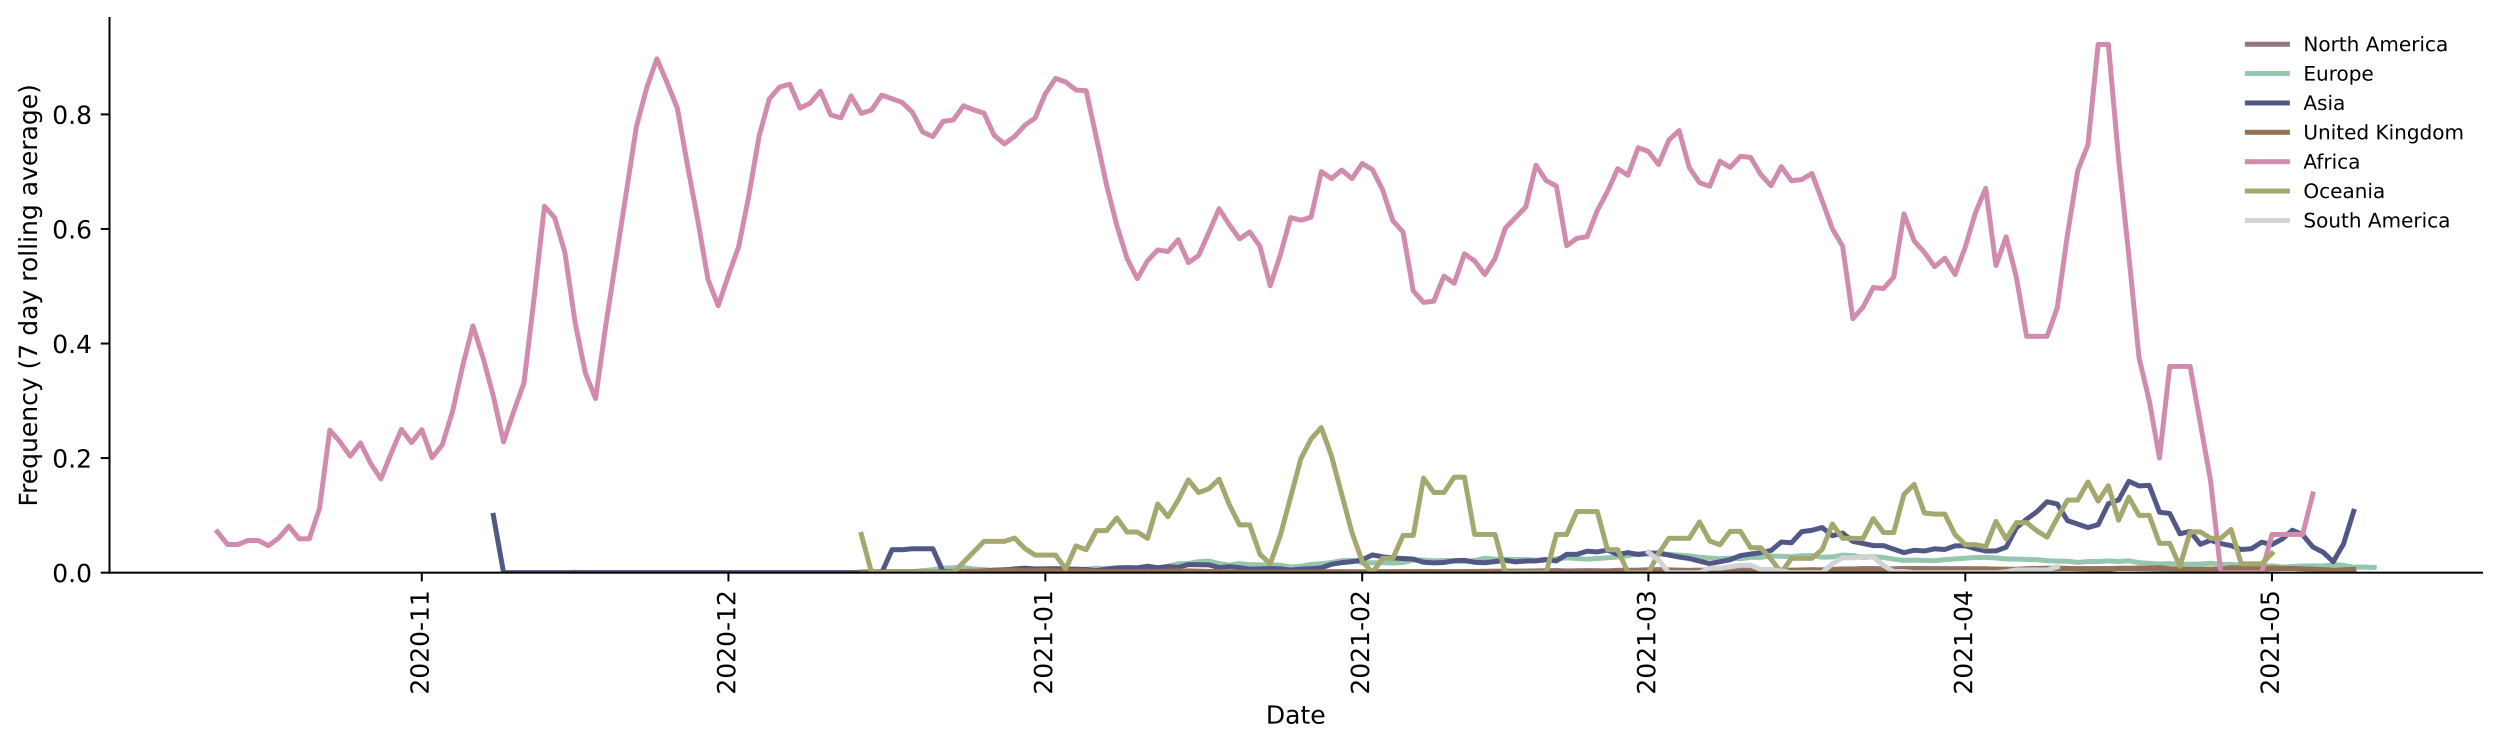 <?xml version="1.0" encoding="utf-8" standalone="no"?>
<!DOCTYPE svg PUBLIC "-//W3C//DTD SVG 1.1//EN"
  "http://www.w3.org/Graphics/SVG/1.1/DTD/svg11.dtd">
<!-- Created with matplotlib (https://matplotlib.org/) -->
<svg height="298.621pt" version="1.1" viewBox="0 0 999.581 298.621" width="999.581pt" xmlns="http://www.w3.org/2000/svg" xmlns:xlink="http://www.w3.org/1999/xlink">
 <defs>
  <style type="text/css">*{stroke-linecap:butt;stroke-linejoin:round;}</style>
 </defs>
 <g id="figure_1">
  <g id="patch_1">
   <path d="M 0 298.621 
L 999.581 298.621 
L 999.581 0 
L 0 0 
z
" style="fill:#ffffff;"/>
  </g>
  <g id="axes_1">
   <g id="patch_2">
    <path d="M 43.781 228.96 
L 992.381 228.96 
L 992.381 7.2 
L 43.781 7.2 
z
" style="fill:#ffffff;"/>
   </g>
   <g id="matplotlib.axis_1">
    <g id="xtick_1">
     <g id="line2d_1">
      <defs>
       <path d="M 0 0 
L 0 3.5 
" id="m3c3c1aa20f" style="stroke:#000000;stroke-width:0.8;"/>
      </defs>
      <g>
       <use style="stroke:#000000;stroke-width:0.8;" x="168.64" xlink:href="#m3c3c1aa20f" y="228.96"/>
      </g>
     </g>
     <g id="text_1">
      <!-- 2020-11 -->
      <g transform="translate(171.399 277.743)rotate(-90)scale(0.1 -0.1)">
       <defs>
        <path d="M 19.188 8.297 
L 53.609 8.297 
L 53.609 0 
L 7.328 0 
L 7.328 8.297 
Q 12.938 14.109 22.625 23.891 
Q 32.328 33.688 34.812 36.531 
Q 39.547 41.844 41.422 45.531 
Q 43.312 49.219 43.312 52.781 
Q 43.312 58.594 39.234 62.25 
Q 35.156 65.922 28.609 65.922 
Q 23.969 65.922 18.812 64.312 
Q 13.672 62.703 7.812 59.422 
L 7.812 69.391 
Q 13.766 71.781 18.938 73 
Q 24.125 74.219 28.422 74.219 
Q 39.75 74.219 46.484 68.547 
Q 53.219 62.891 53.219 53.422 
Q 53.219 48.922 51.531 44.891 
Q 49.859 40.875 45.406 35.406 
Q 44.188 33.984 37.641 27.219 
Q 31.109 20.453 19.188 8.297 
z
" id="DejaVuSans-50"/>
        <path d="M 31.781 66.406 
Q 24.172 66.406 20.328 58.906 
Q 16.5 51.422 16.5 36.375 
Q 16.5 21.391 20.328 13.891 
Q 24.172 6.391 31.781 6.391 
Q 39.453 6.391 43.281 13.891 
Q 47.125 21.391 47.125 36.375 
Q 47.125 51.422 43.281 58.906 
Q 39.453 66.406 31.781 66.406 
z
M 31.781 74.219 
Q 44.047 74.219 50.516 64.516 
Q 56.984 54.828 56.984 36.375 
Q 56.984 17.969 50.516 8.266 
Q 44.047 -1.422 31.781 -1.422 
Q 19.531 -1.422 13.062 8.266 
Q 6.594 17.969 6.594 36.375 
Q 6.594 54.828 13.062 64.516 
Q 19.531 74.219 31.781 74.219 
z
" id="DejaVuSans-48"/>
        <path d="M 4.891 31.391 
L 31.203 31.391 
L 31.203 23.391 
L 4.891 23.391 
z
" id="DejaVuSans-45"/>
        <path d="M 12.406 8.297 
L 28.516 8.297 
L 28.516 63.922 
L 10.984 60.406 
L 10.984 69.391 
L 28.422 72.906 
L 38.281 72.906 
L 38.281 8.297 
L 54.391 8.297 
L 54.391 0 
L 12.406 0 
z
" id="DejaVuSans-49"/>
       </defs>
       <use xlink:href="#DejaVuSans-50"/>
       <use x="63.623" xlink:href="#DejaVuSans-48"/>
       <use x="127.246" xlink:href="#DejaVuSans-50"/>
       <use x="190.869" xlink:href="#DejaVuSans-48"/>
       <use x="254.492" xlink:href="#DejaVuSans-45"/>
       <use x="290.576" xlink:href="#DejaVuSans-49"/>
       <use x="354.199" xlink:href="#DejaVuSans-49"/>
      </g>
     </g>
    </g>
    <g id="xtick_2">
     <g id="line2d_2">
      <g>
       <use style="stroke:#000000;stroke-width:0.8;" x="291.251" xlink:href="#m3c3c1aa20f" y="228.96"/>
      </g>
     </g>
     <g id="text_2">
      <!-- 2020-12 -->
      <g transform="translate(294.01 277.743)rotate(-90)scale(0.1 -0.1)">
       <use xlink:href="#DejaVuSans-50"/>
       <use x="63.623" xlink:href="#DejaVuSans-48"/>
       <use x="127.246" xlink:href="#DejaVuSans-50"/>
       <use x="190.869" xlink:href="#DejaVuSans-48"/>
       <use x="254.492" xlink:href="#DejaVuSans-45"/>
       <use x="290.576" xlink:href="#DejaVuSans-49"/>
       <use x="354.199" xlink:href="#DejaVuSans-50"/>
      </g>
     </g>
    </g>
    <g id="xtick_3">
     <g id="line2d_3">
      <g>
       <use style="stroke:#000000;stroke-width:0.8;" x="417.949" xlink:href="#m3c3c1aa20f" y="228.96"/>
      </g>
     </g>
     <g id="text_3">
      <!-- 2021-01 -->
      <g transform="translate(420.708 277.743)rotate(-90)scale(0.1 -0.1)">
       <use xlink:href="#DejaVuSans-50"/>
       <use x="63.623" xlink:href="#DejaVuSans-48"/>
       <use x="127.246" xlink:href="#DejaVuSans-50"/>
       <use x="190.869" xlink:href="#DejaVuSans-49"/>
       <use x="254.492" xlink:href="#DejaVuSans-45"/>
       <use x="290.576" xlink:href="#DejaVuSans-48"/>
       <use x="354.199" xlink:href="#DejaVuSans-49"/>
      </g>
     </g>
    </g>
    <g id="xtick_4">
     <g id="line2d_4">
      <g>
       <use style="stroke:#000000;stroke-width:0.8;" x="544.647" xlink:href="#m3c3c1aa20f" y="228.96"/>
      </g>
     </g>
     <g id="text_4">
      <!-- 2021-02 -->
      <g transform="translate(547.406 277.743)rotate(-90)scale(0.1 -0.1)">
       <use xlink:href="#DejaVuSans-50"/>
       <use x="63.623" xlink:href="#DejaVuSans-48"/>
       <use x="127.246" xlink:href="#DejaVuSans-50"/>
       <use x="190.869" xlink:href="#DejaVuSans-49"/>
       <use x="254.492" xlink:href="#DejaVuSans-45"/>
       <use x="290.576" xlink:href="#DejaVuSans-48"/>
       <use x="354.199" xlink:href="#DejaVuSans-50"/>
      </g>
     </g>
    </g>
    <g id="xtick_5">
     <g id="line2d_5">
      <g>
       <use style="stroke:#000000;stroke-width:0.8;" x="659.084" xlink:href="#m3c3c1aa20f" y="228.96"/>
      </g>
     </g>
     <g id="text_5">
      <!-- 2021-03 -->
      <g transform="translate(661.843 277.743)rotate(-90)scale(0.1 -0.1)">
       <defs>
        <path d="M 40.578 39.312 
Q 47.656 37.797 51.625 33 
Q 55.609 28.219 55.609 21.188 
Q 55.609 10.406 48.188 4.484 
Q 40.766 -1.422 27.094 -1.422 
Q 22.516 -1.422 17.656 -0.516 
Q 12.797 0.391 7.625 2.203 
L 7.625 11.719 
Q 11.719 9.328 16.594 8.109 
Q 21.484 6.891 26.812 6.891 
Q 36.078 6.891 40.938 10.547 
Q 45.797 14.203 45.797 21.188 
Q 45.797 27.641 41.281 31.266 
Q 36.766 34.906 28.719 34.906 
L 20.219 34.906 
L 20.219 43.016 
L 29.109 43.016 
Q 36.375 43.016 40.234 45.922 
Q 44.094 48.828 44.094 54.297 
Q 44.094 59.906 40.109 62.906 
Q 36.141 65.922 28.719 65.922 
Q 24.656 65.922 20.016 65.031 
Q 15.375 64.156 9.812 62.312 
L 9.812 71.094 
Q 15.438 72.656 20.344 73.438 
Q 25.25 74.219 29.594 74.219 
Q 40.828 74.219 47.359 69.109 
Q 53.906 64.016 53.906 55.328 
Q 53.906 49.266 50.438 45.094 
Q 46.969 40.922 40.578 39.312 
z
" id="DejaVuSans-51"/>
       </defs>
       <use xlink:href="#DejaVuSans-50"/>
       <use x="63.623" xlink:href="#DejaVuSans-48"/>
       <use x="127.246" xlink:href="#DejaVuSans-50"/>
       <use x="190.869" xlink:href="#DejaVuSans-49"/>
       <use x="254.492" xlink:href="#DejaVuSans-45"/>
       <use x="290.576" xlink:href="#DejaVuSans-48"/>
       <use x="354.199" xlink:href="#DejaVuSans-51"/>
      </g>
     </g>
    </g>
    <g id="xtick_6">
     <g id="line2d_6">
      <g>
       <use style="stroke:#000000;stroke-width:0.8;" x="785.782" xlink:href="#m3c3c1aa20f" y="228.96"/>
      </g>
     </g>
     <g id="text_6">
      <!-- 2021-04 -->
      <g transform="translate(788.541 277.743)rotate(-90)scale(0.1 -0.1)">
       <defs>
        <path d="M 37.797 64.312 
L 12.891 25.391 
L 37.797 25.391 
z
M 35.203 72.906 
L 47.609 72.906 
L 47.609 25.391 
L 58.016 25.391 
L 58.016 17.188 
L 47.609 17.188 
L 47.609 0 
L 37.797 0 
L 37.797 17.188 
L 4.891 17.188 
L 4.891 26.703 
z
" id="DejaVuSans-52"/>
       </defs>
       <use xlink:href="#DejaVuSans-50"/>
       <use x="63.623" xlink:href="#DejaVuSans-48"/>
       <use x="127.246" xlink:href="#DejaVuSans-50"/>
       <use x="190.869" xlink:href="#DejaVuSans-49"/>
       <use x="254.492" xlink:href="#DejaVuSans-45"/>
       <use x="290.576" xlink:href="#DejaVuSans-48"/>
       <use x="354.199" xlink:href="#DejaVuSans-52"/>
      </g>
     </g>
    </g>
    <g id="xtick_7">
     <g id="line2d_7">
      <g>
       <use style="stroke:#000000;stroke-width:0.8;" x="908.393" xlink:href="#m3c3c1aa20f" y="228.96"/>
      </g>
     </g>
     <g id="text_7">
      <!-- 2021-05 -->
      <g transform="translate(911.152 277.743)rotate(-90)scale(0.1 -0.1)">
       <defs>
        <path d="M 10.797 72.906 
L 49.516 72.906 
L 49.516 64.594 
L 19.828 64.594 
L 19.828 46.734 
Q 21.969 47.469 24.109 47.828 
Q 26.266 48.188 28.422 48.188 
Q 40.625 48.188 47.75 41.5 
Q 54.891 34.812 54.891 23.391 
Q 54.891 11.625 47.562 5.094 
Q 40.234 -1.422 26.906 -1.422 
Q 22.312 -1.422 17.547 -0.641 
Q 12.797 0.141 7.719 1.703 
L 7.719 11.625 
Q 12.109 9.234 16.797 8.062 
Q 21.484 6.891 26.703 6.891 
Q 35.156 6.891 40.078 11.328 
Q 45.016 15.766 45.016 23.391 
Q 45.016 31 40.078 35.438 
Q 35.156 39.891 26.703 39.891 
Q 22.75 39.891 18.812 39.016 
Q 14.891 38.141 10.797 36.281 
z
" id="DejaVuSans-53"/>
       </defs>
       <use xlink:href="#DejaVuSans-50"/>
       <use x="63.623" xlink:href="#DejaVuSans-48"/>
       <use x="127.246" xlink:href="#DejaVuSans-50"/>
       <use x="190.869" xlink:href="#DejaVuSans-49"/>
       <use x="254.492" xlink:href="#DejaVuSans-45"/>
       <use x="290.576" xlink:href="#DejaVuSans-48"/>
       <use x="354.199" xlink:href="#DejaVuSans-53"/>
      </g>
     </g>
    </g>
    <g id="text_8">
     <!-- Date -->
     <g transform="translate(506.13 289.341)scale(0.1 -0.1)">
      <defs>
       <path d="M 19.672 64.797 
L 19.672 8.109 
L 31.594 8.109 
Q 46.688 8.109 53.688 14.938 
Q 60.688 21.781 60.688 36.531 
Q 60.688 51.172 53.688 57.984 
Q 46.688 64.797 31.594 64.797 
z
M 9.812 72.906 
L 30.078 72.906 
Q 51.266 72.906 61.172 64.094 
Q 71.094 55.281 71.094 36.531 
Q 71.094 17.672 61.125 8.828 
Q 51.172 0 30.078 0 
L 9.812 0 
z
" id="DejaVuSans-68"/>
       <path d="M 34.281 27.484 
Q 23.391 27.484 19.188 25 
Q 14.984 22.516 14.984 16.5 
Q 14.984 11.719 18.141 8.906 
Q 21.297 6.109 26.703 6.109 
Q 34.188 6.109 38.703 11.406 
Q 43.219 16.703 43.219 25.484 
L 43.219 27.484 
z
M 52.203 31.203 
L 52.203 0 
L 43.219 0 
L 43.219 8.297 
Q 40.141 3.328 35.547 0.953 
Q 30.953 -1.422 24.312 -1.422 
Q 15.922 -1.422 10.953 3.297 
Q 6 8.016 6 15.922 
Q 6 25.141 12.172 29.828 
Q 18.359 34.516 30.609 34.516 
L 43.219 34.516 
L 43.219 35.406 
Q 43.219 41.609 39.141 45 
Q 35.062 48.391 27.688 48.391 
Q 23 48.391 18.547 47.266 
Q 14.109 46.141 10.016 43.891 
L 10.016 52.203 
Q 14.938 54.109 19.578 55.047 
Q 24.219 56 28.609 56 
Q 40.484 56 46.344 49.844 
Q 52.203 43.703 52.203 31.203 
z
" id="DejaVuSans-97"/>
       <path d="M 18.312 70.219 
L 18.312 54.688 
L 36.812 54.688 
L 36.812 47.703 
L 18.312 47.703 
L 18.312 18.016 
Q 18.312 11.328 20.141 9.422 
Q 21.969 7.516 27.594 7.516 
L 36.812 7.516 
L 36.812 0 
L 27.594 0 
Q 17.188 0 13.234 3.875 
Q 9.281 7.766 9.281 18.016 
L 9.281 47.703 
L 2.688 47.703 
L 2.688 54.688 
L 9.281 54.688 
L 9.281 70.219 
z
" id="DejaVuSans-116"/>
       <path d="M 56.203 29.594 
L 56.203 25.203 
L 14.891 25.203 
Q 15.484 15.922 20.484 11.062 
Q 25.484 6.203 34.422 6.203 
Q 39.594 6.203 44.453 7.469 
Q 49.312 8.734 54.109 11.281 
L 54.109 2.781 
Q 49.266 0.734 44.188 -0.344 
Q 39.109 -1.422 33.891 -1.422 
Q 20.797 -1.422 13.156 6.188 
Q 5.516 13.812 5.516 26.812 
Q 5.516 40.234 12.766 48.109 
Q 20.016 56 32.328 56 
Q 43.359 56 49.781 48.891 
Q 56.203 41.797 56.203 29.594 
z
M 47.219 32.234 
Q 47.125 39.594 43.094 43.984 
Q 39.062 48.391 32.422 48.391 
Q 24.906 48.391 20.391 44.141 
Q 15.875 39.891 15.188 32.172 
z
" id="DejaVuSans-101"/>
      </defs>
      <use xlink:href="#DejaVuSans-68"/>
      <use x="77.002" xlink:href="#DejaVuSans-97"/>
      <use x="138.281" xlink:href="#DejaVuSans-116"/>
      <use x="177.49" xlink:href="#DejaVuSans-101"/>
     </g>
    </g>
   </g>
   <g id="matplotlib.axis_2">
    <g id="ytick_1">
     <g id="line2d_8">
      <defs>
       <path d="M 0 0 
L -3.5 0 
" id="mc5a9d8d5a6" style="stroke:#000000;stroke-width:0.8;"/>
      </defs>
      <g>
       <use style="stroke:#000000;stroke-width:0.8;" x="43.781" xlink:href="#mc5a9d8d5a6" y="228.96"/>
      </g>
     </g>
     <g id="text_9">
      <!-- 0.0 -->
      <g transform="translate(20.878 232.759)scale(0.1 -0.1)">
       <defs>
        <path d="M 10.688 12.406 
L 21 12.406 
L 21 0 
L 10.688 0 
z
" id="DejaVuSans-46"/>
       </defs>
       <use xlink:href="#DejaVuSans-48"/>
       <use x="63.623" xlink:href="#DejaVuSans-46"/>
       <use x="95.41" xlink:href="#DejaVuSans-48"/>
      </g>
     </g>
    </g>
    <g id="ytick_2">
     <g id="line2d_9">
      <g>
       <use style="stroke:#000000;stroke-width:0.8;" x="43.781" xlink:href="#mc5a9d8d5a6" y="183.154"/>
      </g>
     </g>
     <g id="text_10">
      <!-- 0.2 -->
      <g transform="translate(20.878 186.953)scale(0.1 -0.1)">
       <use xlink:href="#DejaVuSans-48"/>
       <use x="63.623" xlink:href="#DejaVuSans-46"/>
       <use x="95.41" xlink:href="#DejaVuSans-50"/>
      </g>
     </g>
    </g>
    <g id="ytick_3">
     <g id="line2d_10">
      <g>
       <use style="stroke:#000000;stroke-width:0.8;" x="43.781" xlink:href="#mc5a9d8d5a6" y="137.347"/>
      </g>
     </g>
     <g id="text_11">
      <!-- 0.4 -->
      <g transform="translate(20.878 141.147)scale(0.1 -0.1)">
       <use xlink:href="#DejaVuSans-48"/>
       <use x="63.623" xlink:href="#DejaVuSans-46"/>
       <use x="95.41" xlink:href="#DejaVuSans-52"/>
      </g>
     </g>
    </g>
    <g id="ytick_4">
     <g id="line2d_11">
      <g>
       <use style="stroke:#000000;stroke-width:0.8;" x="43.781" xlink:href="#mc5a9d8d5a6" y="91.541"/>
      </g>
     </g>
     <g id="text_12">
      <!-- 0.6 -->
      <g transform="translate(20.878 95.34)scale(0.1 -0.1)">
       <defs>
        <path d="M 33.016 40.375 
Q 26.375 40.375 22.484 35.828 
Q 18.609 31.297 18.609 23.391 
Q 18.609 15.531 22.484 10.953 
Q 26.375 6.391 33.016 6.391 
Q 39.656 6.391 43.531 10.953 
Q 47.406 15.531 47.406 23.391 
Q 47.406 31.297 43.531 35.828 
Q 39.656 40.375 33.016 40.375 
z
M 52.594 71.297 
L 52.594 62.312 
Q 48.875 64.062 45.094 64.984 
Q 41.312 65.922 37.594 65.922 
Q 27.828 65.922 22.672 59.328 
Q 17.531 52.734 16.797 39.406 
Q 19.672 43.656 24.016 45.922 
Q 28.375 48.188 33.594 48.188 
Q 44.578 48.188 50.953 41.516 
Q 57.328 34.859 57.328 23.391 
Q 57.328 12.156 50.688 5.359 
Q 44.047 -1.422 33.016 -1.422 
Q 20.359 -1.422 13.672 8.266 
Q 6.984 17.969 6.984 36.375 
Q 6.984 53.656 15.188 63.938 
Q 23.391 74.219 37.203 74.219 
Q 40.922 74.219 44.703 73.484 
Q 48.484 72.75 52.594 71.297 
z
" id="DejaVuSans-54"/>
       </defs>
       <use xlink:href="#DejaVuSans-48"/>
       <use x="63.623" xlink:href="#DejaVuSans-46"/>
       <use x="95.41" xlink:href="#DejaVuSans-54"/>
      </g>
     </g>
    </g>
    <g id="ytick_5">
     <g id="line2d_12">
      <g>
       <use style="stroke:#000000;stroke-width:0.8;" x="43.781" xlink:href="#mc5a9d8d5a6" y="45.735"/>
      </g>
     </g>
     <g id="text_13">
      <!-- 0.8 -->
      <g transform="translate(20.878 49.534)scale(0.1 -0.1)">
       <defs>
        <path d="M 31.781 34.625 
Q 24.75 34.625 20.719 30.859 
Q 16.703 27.094 16.703 20.516 
Q 16.703 13.922 20.719 10.156 
Q 24.75 6.391 31.781 6.391 
Q 38.812 6.391 42.859 10.172 
Q 46.922 13.969 46.922 20.516 
Q 46.922 27.094 42.891 30.859 
Q 38.875 34.625 31.781 34.625 
z
M 21.922 38.812 
Q 15.578 40.375 12.031 44.719 
Q 8.5 49.078 8.5 55.328 
Q 8.5 64.062 14.719 69.141 
Q 20.953 74.219 31.781 74.219 
Q 42.672 74.219 48.875 69.141 
Q 55.078 64.062 55.078 55.328 
Q 55.078 49.078 51.531 44.719 
Q 48 40.375 41.703 38.812 
Q 48.828 37.156 52.797 32.312 
Q 56.781 27.484 56.781 20.516 
Q 56.781 9.906 50.312 4.234 
Q 43.844 -1.422 31.781 -1.422 
Q 19.734 -1.422 13.25 4.234 
Q 6.781 9.906 6.781 20.516 
Q 6.781 27.484 10.781 32.312 
Q 14.797 37.156 21.922 38.812 
z
M 18.312 54.391 
Q 18.312 48.734 21.844 45.562 
Q 25.391 42.391 31.781 42.391 
Q 38.141 42.391 41.719 45.562 
Q 45.312 48.734 45.312 54.391 
Q 45.312 60.062 41.719 63.234 
Q 38.141 66.406 31.781 66.406 
Q 25.391 66.406 21.844 63.234 
Q 18.312 60.062 18.312 54.391 
z
" id="DejaVuSans-56"/>
       </defs>
       <use xlink:href="#DejaVuSans-48"/>
       <use x="63.623" xlink:href="#DejaVuSans-46"/>
       <use x="95.41" xlink:href="#DejaVuSans-56"/>
      </g>
     </g>
    </g>
    <g id="text_14">
     <!-- Frequency (7 day rolling average) -->
     <g transform="translate(14.798 202.529)rotate(-90)scale(0.1 -0.1)">
      <defs>
       <path d="M 9.812 72.906 
L 51.703 72.906 
L 51.703 64.594 
L 19.672 64.594 
L 19.672 43.109 
L 48.578 43.109 
L 48.578 34.812 
L 19.672 34.812 
L 19.672 0 
L 9.812 0 
z
" id="DejaVuSans-70"/>
       <path d="M 41.109 46.297 
Q 39.594 47.172 37.812 47.578 
Q 36.031 48 33.891 48 
Q 26.266 48 22.188 43.047 
Q 18.109 38.094 18.109 28.812 
L 18.109 0 
L 9.078 0 
L 9.078 54.688 
L 18.109 54.688 
L 18.109 46.188 
Q 20.953 51.172 25.484 53.578 
Q 30.031 56 36.531 56 
Q 37.453 56 38.578 55.875 
Q 39.703 55.766 41.062 55.516 
z
" id="DejaVuSans-114"/>
       <path d="M 14.797 27.297 
Q 14.797 17.391 18.875 11.75 
Q 22.953 6.109 30.078 6.109 
Q 37.203 6.109 41.297 11.75 
Q 45.406 17.391 45.406 27.297 
Q 45.406 37.203 41.297 42.844 
Q 37.203 48.484 30.078 48.484 
Q 22.953 48.484 18.875 42.844 
Q 14.797 37.203 14.797 27.297 
z
M 45.406 8.203 
Q 42.578 3.328 38.25 0.953 
Q 33.938 -1.422 27.875 -1.422 
Q 17.969 -1.422 11.734 6.484 
Q 5.516 14.406 5.516 27.297 
Q 5.516 40.188 11.734 48.094 
Q 17.969 56 27.875 56 
Q 33.938 56 38.25 53.625 
Q 42.578 51.266 45.406 46.391 
L 45.406 54.688 
L 54.391 54.688 
L 54.391 -20.797 
L 45.406 -20.797 
z
" id="DejaVuSans-113"/>
       <path d="M 8.5 21.578 
L 8.5 54.688 
L 17.484 54.688 
L 17.484 21.922 
Q 17.484 14.156 20.5 10.266 
Q 23.531 6.391 29.594 6.391 
Q 36.859 6.391 41.078 11.031 
Q 45.312 15.672 45.312 23.688 
L 45.312 54.688 
L 54.297 54.688 
L 54.297 0 
L 45.312 0 
L 45.312 8.406 
Q 42.047 3.422 37.719 1 
Q 33.406 -1.422 27.688 -1.422 
Q 18.266 -1.422 13.375 4.438 
Q 8.5 10.297 8.5 21.578 
z
M 31.109 56 
z
" id="DejaVuSans-117"/>
       <path d="M 54.891 33.016 
L 54.891 0 
L 45.906 0 
L 45.906 32.719 
Q 45.906 40.484 42.875 44.328 
Q 39.844 48.188 33.797 48.188 
Q 26.516 48.188 22.312 43.547 
Q 18.109 38.922 18.109 30.906 
L 18.109 0 
L 9.078 0 
L 9.078 54.688 
L 18.109 54.688 
L 18.109 46.188 
Q 21.344 51.125 25.703 53.562 
Q 30.078 56 35.797 56 
Q 45.219 56 50.047 50.172 
Q 54.891 44.344 54.891 33.016 
z
" id="DejaVuSans-110"/>
       <path d="M 48.781 52.594 
L 48.781 44.188 
Q 44.969 46.297 41.141 47.344 
Q 37.312 48.391 33.406 48.391 
Q 24.656 48.391 19.812 42.844 
Q 14.984 37.312 14.984 27.297 
Q 14.984 17.281 19.812 11.734 
Q 24.656 6.203 33.406 6.203 
Q 37.312 6.203 41.141 7.25 
Q 44.969 8.297 48.781 10.406 
L 48.781 2.094 
Q 45.016 0.344 40.984 -0.531 
Q 36.969 -1.422 32.422 -1.422 
Q 20.062 -1.422 12.781 6.344 
Q 5.516 14.109 5.516 27.297 
Q 5.516 40.672 12.859 48.328 
Q 20.219 56 33.016 56 
Q 37.156 56 41.109 55.141 
Q 45.062 54.297 48.781 52.594 
z
" id="DejaVuSans-99"/>
       <path d="M 32.172 -5.078 
Q 28.375 -14.844 24.75 -17.812 
Q 21.141 -20.797 15.094 -20.797 
L 7.906 -20.797 
L 7.906 -13.281 
L 13.188 -13.281 
Q 16.891 -13.281 18.938 -11.516 
Q 21 -9.766 23.484 -3.219 
L 25.094 0.875 
L 2.984 54.688 
L 12.5 54.688 
L 29.594 11.922 
L 46.688 54.688 
L 56.203 54.688 
z
" id="DejaVuSans-121"/>
       <path id="DejaVuSans-32"/>
       <path d="M 31 75.875 
Q 24.469 64.656 21.281 53.656 
Q 18.109 42.672 18.109 31.391 
Q 18.109 20.125 21.312 9.062 
Q 24.516 -2 31 -13.188 
L 23.188 -13.188 
Q 15.875 -1.703 12.234 9.375 
Q 8.594 20.453 8.594 31.391 
Q 8.594 42.281 12.203 53.312 
Q 15.828 64.359 23.188 75.875 
z
" id="DejaVuSans-40"/>
       <path d="M 8.203 72.906 
L 55.078 72.906 
L 55.078 68.703 
L 28.609 0 
L 18.312 0 
L 43.219 64.594 
L 8.203 64.594 
z
" id="DejaVuSans-55"/>
       <path d="M 45.406 46.391 
L 45.406 75.984 
L 54.391 75.984 
L 54.391 0 
L 45.406 0 
L 45.406 8.203 
Q 42.578 3.328 38.25 0.953 
Q 33.938 -1.422 27.875 -1.422 
Q 17.969 -1.422 11.734 6.484 
Q 5.516 14.406 5.516 27.297 
Q 5.516 40.188 11.734 48.094 
Q 17.969 56 27.875 56 
Q 33.938 56 38.25 53.625 
Q 42.578 51.266 45.406 46.391 
z
M 14.797 27.297 
Q 14.797 17.391 18.875 11.75 
Q 22.953 6.109 30.078 6.109 
Q 37.203 6.109 41.297 11.75 
Q 45.406 17.391 45.406 27.297 
Q 45.406 37.203 41.297 42.844 
Q 37.203 48.484 30.078 48.484 
Q 22.953 48.484 18.875 42.844 
Q 14.797 37.203 14.797 27.297 
z
" id="DejaVuSans-100"/>
       <path d="M 30.609 48.391 
Q 23.391 48.391 19.188 42.75 
Q 14.984 37.109 14.984 27.297 
Q 14.984 17.484 19.156 11.844 
Q 23.344 6.203 30.609 6.203 
Q 37.797 6.203 41.984 11.859 
Q 46.188 17.531 46.188 27.297 
Q 46.188 37.016 41.984 42.703 
Q 37.797 48.391 30.609 48.391 
z
M 30.609 56 
Q 42.328 56 49.016 48.375 
Q 55.719 40.766 55.719 27.297 
Q 55.719 13.875 49.016 6.219 
Q 42.328 -1.422 30.609 -1.422 
Q 18.844 -1.422 12.172 6.219 
Q 5.516 13.875 5.516 27.297 
Q 5.516 40.766 12.172 48.375 
Q 18.844 56 30.609 56 
z
" id="DejaVuSans-111"/>
       <path d="M 9.422 75.984 
L 18.406 75.984 
L 18.406 0 
L 9.422 0 
z
" id="DejaVuSans-108"/>
       <path d="M 9.422 54.688 
L 18.406 54.688 
L 18.406 0 
L 9.422 0 
z
M 9.422 75.984 
L 18.406 75.984 
L 18.406 64.594 
L 9.422 64.594 
z
" id="DejaVuSans-105"/>
       <path d="M 45.406 27.984 
Q 45.406 37.75 41.375 43.109 
Q 37.359 48.484 30.078 48.484 
Q 22.859 48.484 18.828 43.109 
Q 14.797 37.75 14.797 27.984 
Q 14.797 18.266 18.828 12.891 
Q 22.859 7.516 30.078 7.516 
Q 37.359 7.516 41.375 12.891 
Q 45.406 18.266 45.406 27.984 
z
M 54.391 6.781 
Q 54.391 -7.172 48.188 -13.984 
Q 42 -20.797 29.203 -20.797 
Q 24.469 -20.797 20.266 -20.094 
Q 16.062 -19.391 12.109 -17.922 
L 12.109 -9.188 
Q 16.062 -11.328 19.922 -12.344 
Q 23.781 -13.375 27.781 -13.375 
Q 36.625 -13.375 41.016 -8.766 
Q 45.406 -4.156 45.406 5.172 
L 45.406 9.625 
Q 42.625 4.781 38.281 2.391 
Q 33.938 0 27.875 0 
Q 17.828 0 11.672 7.656 
Q 5.516 15.328 5.516 27.984 
Q 5.516 40.672 11.672 48.328 
Q 17.828 56 27.875 56 
Q 33.938 56 38.281 53.609 
Q 42.625 51.219 45.406 46.391 
L 45.406 54.688 
L 54.391 54.688 
z
" id="DejaVuSans-103"/>
       <path d="M 2.984 54.688 
L 12.5 54.688 
L 29.594 8.797 
L 46.688 54.688 
L 56.203 54.688 
L 35.688 0 
L 23.484 0 
z
" id="DejaVuSans-118"/>
       <path d="M 8.016 75.875 
L 15.828 75.875 
Q 23.141 64.359 26.781 53.312 
Q 30.422 42.281 30.422 31.391 
Q 30.422 20.453 26.781 9.375 
Q 23.141 -1.703 15.828 -13.188 
L 8.016 -13.188 
Q 14.5 -2 17.703 9.062 
Q 20.906 20.125 20.906 31.391 
Q 20.906 42.672 17.703 53.656 
Q 14.5 64.656 8.016 75.875 
z
" id="DejaVuSans-41"/>
      </defs>
      <use xlink:href="#DejaVuSans-70"/>
      <use x="50.27" xlink:href="#DejaVuSans-114"/>
      <use x="89.133" xlink:href="#DejaVuSans-101"/>
      <use x="150.656" xlink:href="#DejaVuSans-113"/>
      <use x="214.133" xlink:href="#DejaVuSans-117"/>
      <use x="277.512" xlink:href="#DejaVuSans-101"/>
      <use x="339.035" xlink:href="#DejaVuSans-110"/>
      <use x="402.414" xlink:href="#DejaVuSans-99"/>
      <use x="457.395" xlink:href="#DejaVuSans-121"/>
      <use x="516.574" xlink:href="#DejaVuSans-32"/>
      <use x="548.361" xlink:href="#DejaVuSans-40"/>
      <use x="587.375" xlink:href="#DejaVuSans-55"/>
      <use x="650.998" xlink:href="#DejaVuSans-32"/>
      <use x="682.785" xlink:href="#DejaVuSans-100"/>
      <use x="746.262" xlink:href="#DejaVuSans-97"/>
      <use x="807.541" xlink:href="#DejaVuSans-121"/>
      <use x="866.721" xlink:href="#DejaVuSans-32"/>
      <use x="898.508" xlink:href="#DejaVuSans-114"/>
      <use x="937.371" xlink:href="#DejaVuSans-111"/>
      <use x="998.553" xlink:href="#DejaVuSans-108"/>
      <use x="1026.336" xlink:href="#DejaVuSans-108"/>
      <use x="1054.119" xlink:href="#DejaVuSans-105"/>
      <use x="1081.902" xlink:href="#DejaVuSans-110"/>
      <use x="1145.281" xlink:href="#DejaVuSans-103"/>
      <use x="1208.758" xlink:href="#DejaVuSans-32"/>
      <use x="1240.545" xlink:href="#DejaVuSans-97"/>
      <use x="1301.824" xlink:href="#DejaVuSans-118"/>
      <use x="1361.004" xlink:href="#DejaVuSans-101"/>
      <use x="1422.527" xlink:href="#DejaVuSans-114"/>
      <use x="1463.641" xlink:href="#DejaVuSans-97"/>
      <use x="1524.92" xlink:href="#DejaVuSans-103"/>
      <use x="1588.396" xlink:href="#DejaVuSans-101"/>
      <use x="1649.92" xlink:href="#DejaVuSans-41"/>
     </g>
    </g>
   </g>
   <g id="line2d_13">
    <path clip-path="url(#pf54359d186)" d="M 405.688 227.651 
L 409.775 228.96 
L 422.036 228.892 
L 434.297 228.846 
L 450.645 228.891 
L 462.906 228.813 
L 491.516 228.915 
L 507.864 228.859 
L 520.125 228.827 
L 536.473 228.579 
L 540.56 228.694 
L 552.821 228.628 
L 556.908 228.694 
L 560.995 228.619 
L 565.082 228.753 
L 577.343 228.676 
L 597.778 228.37 
L 610.039 228.341 
L 622.301 228.113 
L 626.388 228.272 
L 634.562 228.138 
L 642.736 228.241 
L 646.823 228.034 
L 654.997 227.969 
L 659.084 227.792 
L 663.171 227.736 
L 671.345 227.96 
L 675.432 228.054 
L 679.519 227.953 
L 683.606 228.034 
L 691.78 227.666 
L 695.867 227.649 
L 699.954 227.881 
L 716.302 227.964 
L 724.476 227.772 
L 728.563 227.846 
L 736.737 227.461 
L 740.824 227.482 
L 744.911 227.292 
L 757.173 227.414 
L 761.26 227.284 
L 793.956 227.396 
L 798.043 227.57 
L 802.13 227.626 
L 806.217 227.801 
L 826.652 227.374 
L 851.174 227.253 
L 867.522 227.717 
L 871.609 227.908 
L 879.784 227.955 
L 883.871 228.048 
L 904.306 227.741 
L 908.393 227.415 
L 916.567 227.275 
L 920.654 227.508 
L 924.741 227.575 
L 932.915 228.013 
L 937.002 228.351 
L 941.089 227.8 
L 941.089 227.8 
" style="fill:none;stroke:#947383;stroke-linecap:square;stroke-width:2;"/>
   </g>
   <g id="line2d_14">
    <path clip-path="url(#pf54359d186)" d="M 229.946 228.797 
L 234.033 228.96 
L 340.295 228.96 
L 348.469 228.545 
L 364.818 228.54 
L 372.992 227.798 
L 377.079 227.169 
L 385.253 226.877 
L 389.34 227.509 
L 393.427 227.732 
L 397.514 228.07 
L 409.775 227.67 
L 417.949 227.968 
L 422.036 227.739 
L 434.297 227.656 
L 438.384 227.204 
L 446.558 227.829 
L 454.732 227.311 
L 458.819 227.79 
L 462.906 227.469 
L 471.08 225.382 
L 475.167 225.317 
L 479.254 224.538 
L 483.341 224.324 
L 487.429 225.327 
L 491.516 225.943 
L 495.603 225.337 
L 499.69 225.763 
L 503.777 225.869 
L 507.864 225.841 
L 511.951 225.975 
L 516.038 226.708 
L 520.125 226.39 
L 524.212 225.673 
L 528.299 225.398 
L 532.386 224.921 
L 536.473 224.115 
L 540.56 224.057 
L 544.647 225.036 
L 552.821 224.973 
L 556.908 225.154 
L 560.995 224.914 
L 565.082 223.935 
L 569.169 223.874 
L 573.256 224.238 
L 577.343 224.119 
L 585.517 224.502 
L 589.604 224.108 
L 593.691 223.242 
L 597.778 223.554 
L 610.039 223.726 
L 614.126 224.014 
L 618.214 223.764 
L 626.388 223.049 
L 634.562 223.576 
L 646.823 222.747 
L 650.91 222.205 
L 654.997 221.421 
L 659.084 221.566 
L 663.171 221.349 
L 675.432 222.225 
L 679.519 222.808 
L 687.693 223.4 
L 691.78 223.111 
L 695.867 223.396 
L 699.954 222.862 
L 704.041 222.847 
L 708.128 222.332 
L 712.215 222.416 
L 716.302 222.618 
L 720.389 222.16 
L 724.476 222.151 
L 728.563 222.802 
L 732.65 222.681 
L 736.737 221.933 
L 740.824 222.157 
L 744.911 222.875 
L 748.999 222.556 
L 753.086 222.905 
L 757.173 223.556 
L 761.26 224.065 
L 765.347 223.944 
L 773.521 224.206 
L 777.608 223.763 
L 789.869 222.902 
L 793.956 222.886 
L 798.043 223.078 
L 802.13 223.498 
L 806.217 223.536 
L 814.391 223.77 
L 818.478 224.186 
L 822.565 224.356 
L 826.652 224.381 
L 830.739 224.877 
L 834.826 224.507 
L 838.913 224.534 
L 843 224.256 
L 847.087 224.54 
L 851.174 224.222 
L 855.261 224.947 
L 863.435 225.519 
L 867.522 225.352 
L 871.609 225.63 
L 879.784 225.541 
L 883.871 225.215 
L 887.958 225.679 
L 892.045 225.686 
L 896.132 225.859 
L 900.219 225.883 
L 904.306 226.361 
L 908.393 226.236 
L 912.48 226.699 
L 920.654 226.315 
L 924.741 226.223 
L 928.828 226.312 
L 932.915 225.766 
L 937.002 226.026 
L 941.089 226.811 
L 945.176 226.732 
L 949.263 226.879 
L 949.263 226.879 
" style="fill:none;stroke:#96c6ad;stroke-linecap:square;stroke-width:2;"/>
   </g>
   <g id="line2d_15">
    <path clip-path="url(#pf54359d186)" d="M 197.249 206.057 
L 201.336 228.96 
L 352.556 228.96 
L 356.644 219.799 
L 360.731 219.799 
L 364.818 219.411 
L 372.992 219.411 
L 377.079 228.572 
L 381.166 228.572 
L 385.253 228.96 
L 389.34 228.96 
L 393.427 228.365 
L 397.514 227.971 
L 401.601 227.848 
L 409.775 227.156 
L 413.862 227.482 
L 422.036 227.37 
L 434.297 227.703 
L 438.384 228.175 
L 442.471 227.491 
L 446.558 227.067 
L 450.645 226.952 
L 454.732 227.055 
L 458.819 226.394 
L 462.906 227.003 
L 466.993 226.537 
L 471.08 226.87 
L 475.167 225.735 
L 483.341 225.844 
L 487.429 226.95 
L 491.516 226.586 
L 495.603 226.979 
L 499.69 227.594 
L 507.864 227.325 
L 511.951 227.421 
L 516.038 227.963 
L 520.125 227.521 
L 524.212 227.385 
L 528.299 227.057 
L 532.386 225.613 
L 536.473 224.954 
L 540.56 224.563 
L 544.647 223.855 
L 548.734 221.874 
L 552.821 222.621 
L 556.908 223.103 
L 565.082 223.542 
L 569.169 224.8 
L 573.256 225.055 
L 577.343 224.885 
L 581.43 224.205 
L 585.517 224.044 
L 589.604 224.816 
L 593.691 224.998 
L 601.865 224.046 
L 605.952 224.646 
L 610.039 224.318 
L 614.126 224.253 
L 618.214 223.765 
L 622.301 224.284 
L 626.388 221.636 
L 630.475 221.648 
L 634.562 220.395 
L 638.649 220.654 
L 642.736 219.938 
L 646.823 221.714 
L 650.91 220.955 
L 654.997 221.72 
L 659.084 221.156 
L 663.171 221.143 
L 671.345 222.725 
L 675.432 223.31 
L 683.606 225.374 
L 691.78 223.804 
L 695.867 222.14 
L 704.041 220.945 
L 708.128 220.102 
L 712.215 216.722 
L 716.302 217.026 
L 720.389 212.571 
L 724.476 212.03 
L 728.563 210.922 
L 732.65 214.201 
L 736.737 213.12 
L 740.824 216.455 
L 748.999 218.15 
L 753.086 218.161 
L 761.26 220.975 
L 765.347 220.013 
L 769.434 220.305 
L 773.521 219.445 
L 777.608 219.7 
L 781.695 218.256 
L 785.782 218.199 
L 789.869 219.408 
L 793.956 220.284 
L 798.043 220.28 
L 802.13 218.781 
L 806.217 211.02 
L 810.304 207.583 
L 814.391 204.628 
L 818.478 200.62 
L 822.565 201.522 
L 826.652 208.144 
L 834.826 210.942 
L 838.913 209.786 
L 843 201.388 
L 847.087 199.923 
L 851.174 192.46 
L 855.261 194.281 
L 859.348 194.071 
L 863.435 204.807 
L 867.522 205.303 
L 871.609 213.427 
L 875.697 212.453 
L 879.784 217.614 
L 883.871 216.039 
L 887.958 217.348 
L 892.045 218.152 
L 896.132 219.713 
L 900.219 219.394 
L 904.306 216.777 
L 908.393 217.749 
L 912.48 215.539 
L 916.567 211.994 
L 920.654 213.79 
L 924.741 218.698 
L 928.828 220.78 
L 932.915 224.597 
L 937.002 217.508 
L 941.089 204.421 
L 941.089 204.421 
" style="fill:none;stroke:#525886;stroke-linecap:square;stroke-width:2;"/>
   </g>
   <g id="line2d_16">
    <path clip-path="url(#pf54359d186)" d="M 344.382 228.777 
L 364.818 228.676 
L 372.992 228.78 
L 389.34 228.39 
L 393.427 228.252 
L 397.514 228.305 
L 401.601 227.98 
L 405.688 228.008 
L 409.775 228.21 
L 413.862 228.277 
L 417.949 227.936 
L 422.036 228.271 
L 426.123 228.326 
L 430.21 228.193 
L 434.297 228.194 
L 438.384 228.567 
L 458.819 228.503 
L 475.167 228.266 
L 495.603 228.753 
L 516.038 228.728 
L 528.299 228.706 
L 544.647 228.684 
L 548.734 228.771 
L 556.908 228.574 
L 560.995 228.512 
L 565.082 228.591 
L 569.169 228.472 
L 573.256 228.584 
L 593.691 228.592 
L 622.301 228.768 
L 626.388 228.677 
L 630.475 228.729 
L 650.91 228.525 
L 659.084 228.609 
L 663.171 228.576 
L 671.345 228.309 
L 683.606 228.307 
L 687.693 228.567 
L 695.867 228.666 
L 704.041 228.476 
L 716.302 228.06 
L 720.389 228.173 
L 744.911 228.031 
L 748.999 228.089 
L 753.086 227.977 
L 757.173 228.162 
L 761.26 228.143 
L 765.347 228.265 
L 769.434 228.181 
L 773.521 228.297 
L 785.782 227.94 
L 789.869 227.894 
L 793.956 227.704 
L 806.217 227.592 
L 810.304 227.378 
L 822.565 227.109 
L 834.826 227.617 
L 843 227.812 
L 847.087 227.201 
L 851.174 227.258 
L 855.261 227.089 
L 859.348 227.095 
L 863.435 226.963 
L 867.522 227.403 
L 871.609 227.567 
L 887.958 227.545 
L 892.045 226.975 
L 896.132 227.111 
L 900.219 227.066 
L 904.306 227.177 
L 908.393 227.056 
L 912.48 227.3 
L 916.567 227.271 
L 928.828 227.735 
L 932.915 227.947 
L 941.089 227.628 
L 941.089 227.628 
" style="fill:none;stroke:#937252;stroke-linecap:square;stroke-width:2;"/>
   </g>
   <g id="line2d_17">
    <path clip-path="url(#pf54359d186)" d="M 86.899 212.627 
L 90.986 217.717 
L 95.073 217.717 
L 99.161 216.1 
L 103.248 216.1 
L 107.335 218.182 
L 111.422 215.128 
L 115.509 210.39 
L 119.596 215.442 
L 123.683 215.442 
L 127.77 203.227 
L 131.857 171.926 
L 135.944 176.665 
L 140.031 182.39 
L 144.118 177.105 
L 148.205 185.337 
L 152.292 191.503 
L 156.379 181.324 
L 160.466 171.68 
L 164.553 176.966 
L 168.64 171.788 
L 172.727 183.011 
L 176.814 177.921 
L 180.901 164.662 
L 184.988 146.339 
L 189.075 130.307 
L 193.162 143.108 
L 197.249 158.377 
L 201.336 176.699 
L 205.423 164.484 
L 209.51 153.033 
L 213.597 118.779 
L 217.684 82.45 
L 221.771 87.03 
L 225.859 100.911 
L 229.946 128.967 
L 234.033 149.063 
L 238.12 159.345 
L 242.207 130.124 
L 254.468 50.588 
L 258.555 35.191 
L 262.642 23.539 
L 266.729 33.056 
L 270.816 43.302 
L 274.903 66.205 
L 278.99 88.018 
L 283.077 111.713 
L 287.164 122.237 
L 291.251 110.082 
L 295.338 98.63 
L 299.425 78.181 
L 303.512 54.374 
L 307.599 39.554 
L 311.686 34.833 
L 315.773 33.664 
L 319.86 43.207 
L 323.947 41.249 
L 328.034 36.437 
L 332.121 45.93 
L 336.208 47.098 
L 340.295 38.373 
L 344.382 45.326 
L 348.469 44.003 
L 352.556 38.017 
L 360.731 40.978 
L 364.818 44.904 
L 368.905 52.77 
L 372.992 54.621 
L 377.079 48.524 
L 381.166 47.966 
L 385.253 42.308 
L 389.34 43.944 
L 393.427 45.216 
L 397.514 54.14 
L 401.601 57.54 
L 405.688 54.546 
L 409.775 50.093 
L 413.862 47.163 
L 417.949 37.525 
L 422.036 31.344 
L 426.123 32.798 
L 430.21 35.979 
L 434.297 36.297 
L 442.471 74.099 
L 446.558 90.161 
L 450.645 103.394 
L 454.732 111.43 
L 458.819 104.267 
L 462.906 99.94 
L 466.993 100.569 
L 471.08 95.819 
L 475.167 104.98 
L 479.254 102.14 
L 483.341 92.947 
L 487.429 83.454 
L 491.516 89.826 
L 495.603 95.501 
L 499.69 92.724 
L 503.777 98.51 
L 507.864 114.287 
L 511.951 101.746 
L 516.038 86.999 
L 520.125 88.062 
L 524.212 86.832 
L 528.299 68.629 
L 532.386 71.405 
L 536.473 67.973 
L 540.56 71.432 
L 544.647 65.39 
L 548.734 67.815 
L 552.821 75.917 
L 556.908 88.274 
L 560.995 92.783 
L 565.082 116.32 
L 569.169 120.901 
L 573.256 120.433 
L 577.343 110.367 
L 581.43 113.274 
L 585.517 101.499 
L 589.604 104.318 
L 593.691 109.771 
L 597.778 103.343 
L 601.865 91.219 
L 610.039 82.767 
L 614.126 66.056 
L 618.214 72.201 
L 622.301 74.419 
L 626.388 98.245 
L 630.475 95.302 
L 634.562 94.65 
L 638.649 84.198 
L 642.736 76.545 
L 646.823 67.443 
L 650.91 70.077 
L 654.997 59.084 
L 659.084 60.538 
L 663.171 65.754 
L 667.258 56.038 
L 671.345 52.207 
L 675.432 66.983 
L 679.519 73.076 
L 683.606 74.46 
L 687.693 64.488 
L 691.78 66.931 
L 695.867 62.498 
L 699.954 62.95 
L 704.041 69.835 
L 708.128 74.255 
L 712.215 66.621 
L 716.302 72.257 
L 720.389 71.805 
L 724.476 69.371 
L 728.563 80.277 
L 732.65 91.504 
L 736.737 98.429 
L 740.824 127.434 
L 744.911 122.809 
L 748.999 114.956 
L 753.086 115.382 
L 757.173 110.801 
L 761.26 85.518 
L 765.347 96.328 
L 769.434 100.909 
L 773.521 106.607 
L 777.608 103.222 
L 781.695 109.766 
L 785.782 98.744 
L 789.869 85.003 
L 793.956 75.286 
L 798.043 106.156 
L 802.13 94.704 
L 806.217 110.933 
L 810.304 134.49 
L 818.478 134.49 
L 822.565 123.038 
L 826.652 93.722 
L 830.739 68.236 
L 834.826 57.84 
L 838.913 17.76 
L 843 17.76 
L 847.087 63.566 
L 851.174 102.14 
L 855.261 143.073 
L 859.348 160.251 
L 863.435 183.154 
L 867.522 146.509 
L 875.697 146.509 
L 883.871 192.315 
L 887.958 228.96 
L 904.306 228.96 
L 908.393 213.691 
L 920.654 213.691 
L 924.741 197.524 
L 924.741 197.524 
" style="fill:none;stroke:#d18cad;stroke-linecap:square;stroke-width:2;"/>
   </g>
   <g id="line2d_18">
    <path clip-path="url(#pf54359d186)" d="M 344.382 213.691 
L 348.469 228.96 
L 381.166 228.96 
L 393.427 216.467 
L 401.601 216.467 
L 405.688 215.135 
L 409.775 219.299 
L 413.862 221.936 
L 422.036 221.936 
L 426.123 227.433 
L 430.21 218.272 
L 434.297 219.799 
L 438.384 212.164 
L 442.471 212.164 
L 446.558 207.075 
L 450.645 212.712 
L 454.732 212.712 
L 458.819 215.257 
L 462.906 201.515 
L 466.993 206.605 
L 471.08 199.949 
L 475.167 191.866 
L 479.254 196.955 
L 483.341 195.429 
L 487.429 191.611 
L 491.516 201.791 
L 495.603 209.874 
L 499.69 209.874 
L 503.777 221.619 
L 507.864 225.436 
L 511.951 213.985 
L 520.125 183.447 
L 524.212 175.519 
L 528.299 170.939 
L 532.386 182.39 
L 540.56 212.928 
L 544.647 224.379 
L 548.734 228.96 
L 552.821 223.234 
L 556.908 223.234 
L 560.995 214.073 
L 565.082 214.073 
L 569.169 191.17 
L 573.256 196.896 
L 577.343 196.896 
L 581.43 190.788 
L 585.517 190.788 
L 589.604 213.691 
L 597.778 213.691 
L 601.865 228.96 
L 618.214 228.96 
L 622.301 213.691 
L 626.388 213.691 
L 630.475 204.53 
L 638.649 204.53 
L 642.736 219.799 
L 646.823 219.799 
L 650.91 228.96 
L 659.084 228.96 
L 663.171 221.326 
L 667.258 215.218 
L 675.432 215.218 
L 679.519 208.674 
L 683.606 216.309 
L 687.693 217.836 
L 691.78 212.447 
L 695.867 212.447 
L 699.954 218.99 
L 704.041 218.99 
L 708.128 223.571 
L 712.215 228.96 
L 716.302 223.234 
L 724.476 223.234 
L 728.563 219.711 
L 732.65 209.531 
L 736.737 215.257 
L 744.911 215.257 
L 748.999 207.329 
L 753.086 212.928 
L 757.173 212.928 
L 761.26 197.659 
L 765.347 193.676 
L 769.434 205.127 
L 773.521 205.544 
L 777.608 205.544 
L 781.695 213.766 
L 785.782 217.749 
L 789.869 217.749 
L 793.956 218.641 
L 798.043 208.462 
L 802.13 215.509 
L 806.217 208.965 
L 810.304 208.965 
L 814.391 212.237 
L 818.478 214.782 
L 822.565 207.147 
L 826.652 199.949 
L 830.739 199.949 
L 834.826 192.717 
L 838.913 200.351 
L 843 194.244 
L 847.087 207.986 
L 851.174 198.824 
L 855.261 206.057 
L 859.348 206.057 
L 863.435 217.254 
L 867.522 217.254 
L 871.609 226.415 
L 875.697 212.673 
L 879.784 212.673 
L 883.871 215.218 
L 887.958 215.218 
L 892.045 211.695 
L 896.132 225.436 
L 904.306 225.436 
L 908.393 221.272 
L 908.393 221.272 
" style="fill:none;stroke:#a4a86f;stroke-linecap:square;stroke-width:2;"/>
   </g>
   <g id="line2d_19">
    <path clip-path="url(#pf54359d186)" d="M 659.084 220.817 
L 663.171 223.87 
L 667.258 228.96 
L 671.345 228.96 
L 675.432 228.96 
L 679.519 228.96 
L 683.606 227.198 
L 687.693 227.198 
L 691.78 226.646 
L 695.867 225.992 
L 699.954 225.992 
L 704.041 227.754 
L 708.128 227.754 
L 712.215 228.306 
L 716.302 228.96 
L 720.389 228.96 
L 724.476 228.96 
L 728.563 228.96 
L 732.65 225.436 
L 736.737 223.026 
L 740.824 223.026 
L 744.911 222.581 
L 748.999 222.581 
L 753.086 226.104 
L 757.173 228.515 
L 761.26 228.515 
L 765.347 228.96 
L 769.434 228.96 
L 773.521 228.96 
L 777.608 228.96 
L 781.695 228.96 
L 785.782 228.96 
L 789.869 228.96 
L 793.956 228.96 
L 798.043 228.96 
L 802.13 228.596 
L 806.217 227.875 
L 810.304 227.875 
L 814.391 227.875 
L 818.478 227.875 
L 822.565 226.659 
" style="fill:none;stroke:#d3d3d3;stroke-linecap:square;stroke-width:2;"/>
   </g>
   <g id="patch_3">
    <path d="M 43.781 228.96 
L 43.781 7.2 
" style="fill:none;stroke:#000000;stroke-linecap:square;stroke-linejoin:miter;stroke-width:0.8;"/>
   </g>
   <g id="patch_4">
    <path d="M 43.781 228.96 
L 992.381 228.96 
" style="fill:none;stroke:#000000;stroke-linecap:square;stroke-linejoin:miter;stroke-width:0.8;"/>
   </g>
   <g id="legend_1">
    <g id="line2d_20">
     <path d="M 898.57 17.679 
L 914.57 17.679 
" style="fill:none;stroke:#947383;stroke-linecap:square;stroke-width:2;"/>
    </g>
    <g id="line2d_21"/>
    <g id="text_15">
     <!-- North America -->
     <g transform="translate(920.97 20.479)scale(0.08 -0.08)">
      <defs>
       <path d="M 9.812 72.906 
L 23.094 72.906 
L 55.422 11.922 
L 55.422 72.906 
L 64.984 72.906 
L 64.984 0 
L 51.703 0 
L 19.391 60.984 
L 19.391 0 
L 9.812 0 
z
" id="DejaVuSans-78"/>
       <path d="M 54.891 33.016 
L 54.891 0 
L 45.906 0 
L 45.906 32.719 
Q 45.906 40.484 42.875 44.328 
Q 39.844 48.188 33.797 48.188 
Q 26.516 48.188 22.312 43.547 
Q 18.109 38.922 18.109 30.906 
L 18.109 0 
L 9.078 0 
L 9.078 75.984 
L 18.109 75.984 
L 18.109 46.188 
Q 21.344 51.125 25.703 53.562 
Q 30.078 56 35.797 56 
Q 45.219 56 50.047 50.172 
Q 54.891 44.344 54.891 33.016 
z
" id="DejaVuSans-104"/>
       <path d="M 34.188 63.188 
L 20.797 26.906 
L 47.609 26.906 
z
M 28.609 72.906 
L 39.797 72.906 
L 67.578 0 
L 57.328 0 
L 50.688 18.703 
L 17.828 18.703 
L 11.188 0 
L 0.781 0 
z
" id="DejaVuSans-65"/>
       <path d="M 52 44.188 
Q 55.375 50.25 60.062 53.125 
Q 64.75 56 71.094 56 
Q 79.641 56 84.281 50.016 
Q 88.922 44.047 88.922 33.016 
L 88.922 0 
L 79.891 0 
L 79.891 32.719 
Q 79.891 40.578 77.094 44.375 
Q 74.312 48.188 68.609 48.188 
Q 61.625 48.188 57.562 43.547 
Q 53.516 38.922 53.516 30.906 
L 53.516 0 
L 44.484 0 
L 44.484 32.719 
Q 44.484 40.625 41.703 44.406 
Q 38.922 48.188 33.109 48.188 
Q 26.219 48.188 22.156 43.531 
Q 18.109 38.875 18.109 30.906 
L 18.109 0 
L 9.078 0 
L 9.078 54.688 
L 18.109 54.688 
L 18.109 46.188 
Q 21.188 51.219 25.484 53.609 
Q 29.781 56 35.688 56 
Q 41.656 56 45.828 52.969 
Q 50 49.953 52 44.188 
z
" id="DejaVuSans-109"/>
      </defs>
      <use xlink:href="#DejaVuSans-78"/>
      <use x="74.805" xlink:href="#DejaVuSans-111"/>
      <use x="135.986" xlink:href="#DejaVuSans-114"/>
      <use x="177.1" xlink:href="#DejaVuSans-116"/>
      <use x="216.309" xlink:href="#DejaVuSans-104"/>
      <use x="279.688" xlink:href="#DejaVuSans-32"/>
      <use x="311.475" xlink:href="#DejaVuSans-65"/>
      <use x="379.883" xlink:href="#DejaVuSans-109"/>
      <use x="477.295" xlink:href="#DejaVuSans-101"/>
      <use x="538.818" xlink:href="#DejaVuSans-114"/>
      <use x="579.932" xlink:href="#DejaVuSans-105"/>
      <use x="607.715" xlink:href="#DejaVuSans-99"/>
      <use x="662.695" xlink:href="#DejaVuSans-97"/>
     </g>
    </g>
    <g id="line2d_22">
     <path d="M 898.57 29.421 
L 914.57 29.421 
" style="fill:none;stroke:#96c6ad;stroke-linecap:square;stroke-width:2;"/>
    </g>
    <g id="line2d_23"/>
    <g id="text_16">
     <!-- Europe -->
     <g transform="translate(920.97 32.221)scale(0.08 -0.08)">
      <defs>
       <path d="M 9.812 72.906 
L 55.906 72.906 
L 55.906 64.594 
L 19.672 64.594 
L 19.672 43.016 
L 54.391 43.016 
L 54.391 34.719 
L 19.672 34.719 
L 19.672 8.297 
L 56.781 8.297 
L 56.781 0 
L 9.812 0 
z
" id="DejaVuSans-69"/>
       <path d="M 18.109 8.203 
L 18.109 -20.797 
L 9.078 -20.797 
L 9.078 54.688 
L 18.109 54.688 
L 18.109 46.391 
Q 20.953 51.266 25.266 53.625 
Q 29.594 56 35.594 56 
Q 45.562 56 51.781 48.094 
Q 58.016 40.188 58.016 27.297 
Q 58.016 14.406 51.781 6.484 
Q 45.562 -1.422 35.594 -1.422 
Q 29.594 -1.422 25.266 0.953 
Q 20.953 3.328 18.109 8.203 
z
M 48.688 27.297 
Q 48.688 37.203 44.609 42.844 
Q 40.531 48.484 33.406 48.484 
Q 26.266 48.484 22.188 42.844 
Q 18.109 37.203 18.109 27.297 
Q 18.109 17.391 22.188 11.75 
Q 26.266 6.109 33.406 6.109 
Q 40.531 6.109 44.609 11.75 
Q 48.688 17.391 48.688 27.297 
z
" id="DejaVuSans-112"/>
      </defs>
      <use xlink:href="#DejaVuSans-69"/>
      <use x="63.184" xlink:href="#DejaVuSans-117"/>
      <use x="126.562" xlink:href="#DejaVuSans-114"/>
      <use x="165.426" xlink:href="#DejaVuSans-111"/>
      <use x="226.607" xlink:href="#DejaVuSans-112"/>
      <use x="290.084" xlink:href="#DejaVuSans-101"/>
     </g>
    </g>
    <g id="line2d_24">
     <path d="M 898.57 41.164 
L 914.57 41.164 
" style="fill:none;stroke:#525886;stroke-linecap:square;stroke-width:2;"/>
    </g>
    <g id="line2d_25"/>
    <g id="text_17">
     <!-- Asia -->
     <g transform="translate(920.97 43.964)scale(0.08 -0.08)">
      <defs>
       <path d="M 44.281 53.078 
L 44.281 44.578 
Q 40.484 46.531 36.375 47.5 
Q 32.281 48.484 27.875 48.484 
Q 21.188 48.484 17.844 46.438 
Q 14.5 44.391 14.5 40.281 
Q 14.5 37.156 16.891 35.375 
Q 19.281 33.594 26.516 31.984 
L 29.594 31.297 
Q 39.156 29.25 43.188 25.516 
Q 47.219 21.781 47.219 15.094 
Q 47.219 7.469 41.188 3.016 
Q 35.156 -1.422 24.609 -1.422 
Q 20.219 -1.422 15.453 -0.562 
Q 10.688 0.297 5.422 2 
L 5.422 11.281 
Q 10.406 8.688 15.234 7.391 
Q 20.062 6.109 24.812 6.109 
Q 31.156 6.109 34.562 8.281 
Q 37.984 10.453 37.984 14.406 
Q 37.984 18.062 35.516 20.016 
Q 33.062 21.969 24.703 23.781 
L 21.578 24.516 
Q 13.234 26.266 9.516 29.906 
Q 5.812 33.547 5.812 39.891 
Q 5.812 47.609 11.281 51.797 
Q 16.75 56 26.812 56 
Q 31.781 56 36.172 55.266 
Q 40.578 54.547 44.281 53.078 
z
" id="DejaVuSans-115"/>
      </defs>
      <use xlink:href="#DejaVuSans-65"/>
      <use x="68.408" xlink:href="#DejaVuSans-115"/>
      <use x="120.508" xlink:href="#DejaVuSans-105"/>
      <use x="148.291" xlink:href="#DejaVuSans-97"/>
     </g>
    </g>
    <g id="line2d_26">
     <path d="M 898.57 52.906 
L 914.57 52.906 
" style="fill:none;stroke:#937252;stroke-linecap:square;stroke-width:2;"/>
    </g>
    <g id="line2d_27"/>
    <g id="text_18">
     <!-- United Kingdom -->
     <g transform="translate(920.97 55.706)scale(0.08 -0.08)">
      <defs>
       <path d="M 8.688 72.906 
L 18.609 72.906 
L 18.609 28.609 
Q 18.609 16.891 22.844 11.734 
Q 27.094 6.594 36.625 6.594 
Q 46.094 6.594 50.344 11.734 
Q 54.594 16.891 54.594 28.609 
L 54.594 72.906 
L 64.5 72.906 
L 64.5 27.391 
Q 64.5 13.141 57.438 5.859 
Q 50.391 -1.422 36.625 -1.422 
Q 22.797 -1.422 15.734 5.859 
Q 8.688 13.141 8.688 27.391 
z
" id="DejaVuSans-85"/>
       <path d="M 9.812 72.906 
L 19.672 72.906 
L 19.672 42.094 
L 52.391 72.906 
L 65.094 72.906 
L 28.906 38.922 
L 67.672 0 
L 54.688 0 
L 19.672 35.109 
L 19.672 0 
L 9.812 0 
z
" id="DejaVuSans-75"/>
      </defs>
      <use xlink:href="#DejaVuSans-85"/>
      <use x="73.193" xlink:href="#DejaVuSans-110"/>
      <use x="136.572" xlink:href="#DejaVuSans-105"/>
      <use x="164.355" xlink:href="#DejaVuSans-116"/>
      <use x="203.564" xlink:href="#DejaVuSans-101"/>
      <use x="265.088" xlink:href="#DejaVuSans-100"/>
      <use x="328.564" xlink:href="#DejaVuSans-32"/>
      <use x="360.352" xlink:href="#DejaVuSans-75"/>
      <use x="425.928" xlink:href="#DejaVuSans-105"/>
      <use x="453.711" xlink:href="#DejaVuSans-110"/>
      <use x="517.09" xlink:href="#DejaVuSans-103"/>
      <use x="580.566" xlink:href="#DejaVuSans-100"/>
      <use x="644.043" xlink:href="#DejaVuSans-111"/>
      <use x="705.225" xlink:href="#DejaVuSans-109"/>
     </g>
    </g>
    <g id="line2d_28">
     <path d="M 898.57 64.649 
L 914.57 64.649 
" style="fill:none;stroke:#d18cad;stroke-linecap:square;stroke-width:2;"/>
    </g>
    <g id="line2d_29"/>
    <g id="text_19">
     <!-- Africa -->
     <g transform="translate(920.97 67.449)scale(0.08 -0.08)">
      <defs>
       <path d="M 37.109 75.984 
L 37.109 68.5 
L 28.516 68.5 
Q 23.688 68.5 21.797 66.547 
Q 19.922 64.594 19.922 59.516 
L 19.922 54.688 
L 34.719 54.688 
L 34.719 47.703 
L 19.922 47.703 
L 19.922 0 
L 10.891 0 
L 10.891 47.703 
L 2.297 47.703 
L 2.297 54.688 
L 10.891 54.688 
L 10.891 58.5 
Q 10.891 67.625 15.141 71.797 
Q 19.391 75.984 28.609 75.984 
z
" id="DejaVuSans-102"/>
      </defs>
      <use xlink:href="#DejaVuSans-65"/>
      <use x="64.783" xlink:href="#DejaVuSans-102"/>
      <use x="99.988" xlink:href="#DejaVuSans-114"/>
      <use x="141.102" xlink:href="#DejaVuSans-105"/>
      <use x="168.885" xlink:href="#DejaVuSans-99"/>
      <use x="223.865" xlink:href="#DejaVuSans-97"/>
     </g>
    </g>
    <g id="line2d_30">
     <path d="M 898.57 76.391 
L 914.57 76.391 
" style="fill:none;stroke:#a4a86f;stroke-linecap:square;stroke-width:2;"/>
    </g>
    <g id="line2d_31"/>
    <g id="text_20">
     <!-- Oceania -->
     <g transform="translate(920.97 79.191)scale(0.08 -0.08)">
      <defs>
       <path d="M 39.406 66.219 
Q 28.656 66.219 22.328 58.203 
Q 16.016 50.203 16.016 36.375 
Q 16.016 22.609 22.328 14.594 
Q 28.656 6.594 39.406 6.594 
Q 50.141 6.594 56.422 14.594 
Q 62.703 22.609 62.703 36.375 
Q 62.703 50.203 56.422 58.203 
Q 50.141 66.219 39.406 66.219 
z
M 39.406 74.219 
Q 54.734 74.219 63.906 63.938 
Q 73.094 53.656 73.094 36.375 
Q 73.094 19.141 63.906 8.859 
Q 54.734 -1.422 39.406 -1.422 
Q 24.031 -1.422 14.812 8.828 
Q 5.609 19.094 5.609 36.375 
Q 5.609 53.656 14.812 63.938 
Q 24.031 74.219 39.406 74.219 
z
" id="DejaVuSans-79"/>
      </defs>
      <use xlink:href="#DejaVuSans-79"/>
      <use x="78.711" xlink:href="#DejaVuSans-99"/>
      <use x="133.691" xlink:href="#DejaVuSans-101"/>
      <use x="195.215" xlink:href="#DejaVuSans-97"/>
      <use x="256.494" xlink:href="#DejaVuSans-110"/>
      <use x="319.873" xlink:href="#DejaVuSans-105"/>
      <use x="347.656" xlink:href="#DejaVuSans-97"/>
     </g>
    </g>
    <g id="line2d_32">
     <path d="M 898.57 88.134 
L 914.57 88.134 
" style="fill:none;stroke:#d3d3d3;stroke-linecap:square;stroke-width:2;"/>
    </g>
    <g id="line2d_33"/>
    <g id="text_21">
     <!-- South America -->
     <g transform="translate(920.97 90.934)scale(0.08 -0.08)">
      <defs>
       <path d="M 53.516 70.516 
L 53.516 60.891 
Q 47.906 63.578 42.922 64.891 
Q 37.938 66.219 33.297 66.219 
Q 25.25 66.219 20.875 63.094 
Q 16.5 59.969 16.5 54.203 
Q 16.5 49.359 19.406 46.891 
Q 22.312 44.438 30.422 42.922 
L 36.375 41.703 
Q 47.406 39.594 52.656 34.297 
Q 57.906 29 57.906 20.125 
Q 57.906 9.516 50.797 4.047 
Q 43.703 -1.422 29.984 -1.422 
Q 24.812 -1.422 18.969 -0.25 
Q 13.141 0.922 6.891 3.219 
L 6.891 13.375 
Q 12.891 10.016 18.656 8.297 
Q 24.422 6.594 29.984 6.594 
Q 38.422 6.594 43.016 9.906 
Q 47.609 13.234 47.609 19.391 
Q 47.609 24.75 44.312 27.781 
Q 41.016 30.812 33.5 32.328 
L 27.484 33.5 
Q 16.453 35.688 11.516 40.375 
Q 6.594 45.062 6.594 53.422 
Q 6.594 63.094 13.406 68.656 
Q 20.219 74.219 32.172 74.219 
Q 37.312 74.219 42.625 73.281 
Q 47.953 72.359 53.516 70.516 
z
" id="DejaVuSans-83"/>
      </defs>
      <use xlink:href="#DejaVuSans-83"/>
      <use x="63.477" xlink:href="#DejaVuSans-111"/>
      <use x="124.658" xlink:href="#DejaVuSans-117"/>
      <use x="188.037" xlink:href="#DejaVuSans-116"/>
      <use x="227.246" xlink:href="#DejaVuSans-104"/>
      <use x="290.625" xlink:href="#DejaVuSans-32"/>
      <use x="322.412" xlink:href="#DejaVuSans-65"/>
      <use x="390.82" xlink:href="#DejaVuSans-109"/>
      <use x="488.232" xlink:href="#DejaVuSans-101"/>
      <use x="549.756" xlink:href="#DejaVuSans-114"/>
      <use x="590.869" xlink:href="#DejaVuSans-105"/>
      <use x="618.652" xlink:href="#DejaVuSans-99"/>
      <use x="673.633" xlink:href="#DejaVuSans-97"/>
     </g>
    </g>
   </g>
  </g>
 </g>
 <defs>
  <clipPath id="pf54359d186">
   <rect height="221.76" width="948.6" x="43.781" y="7.2"/>
  </clipPath>
 </defs>
</svg>
